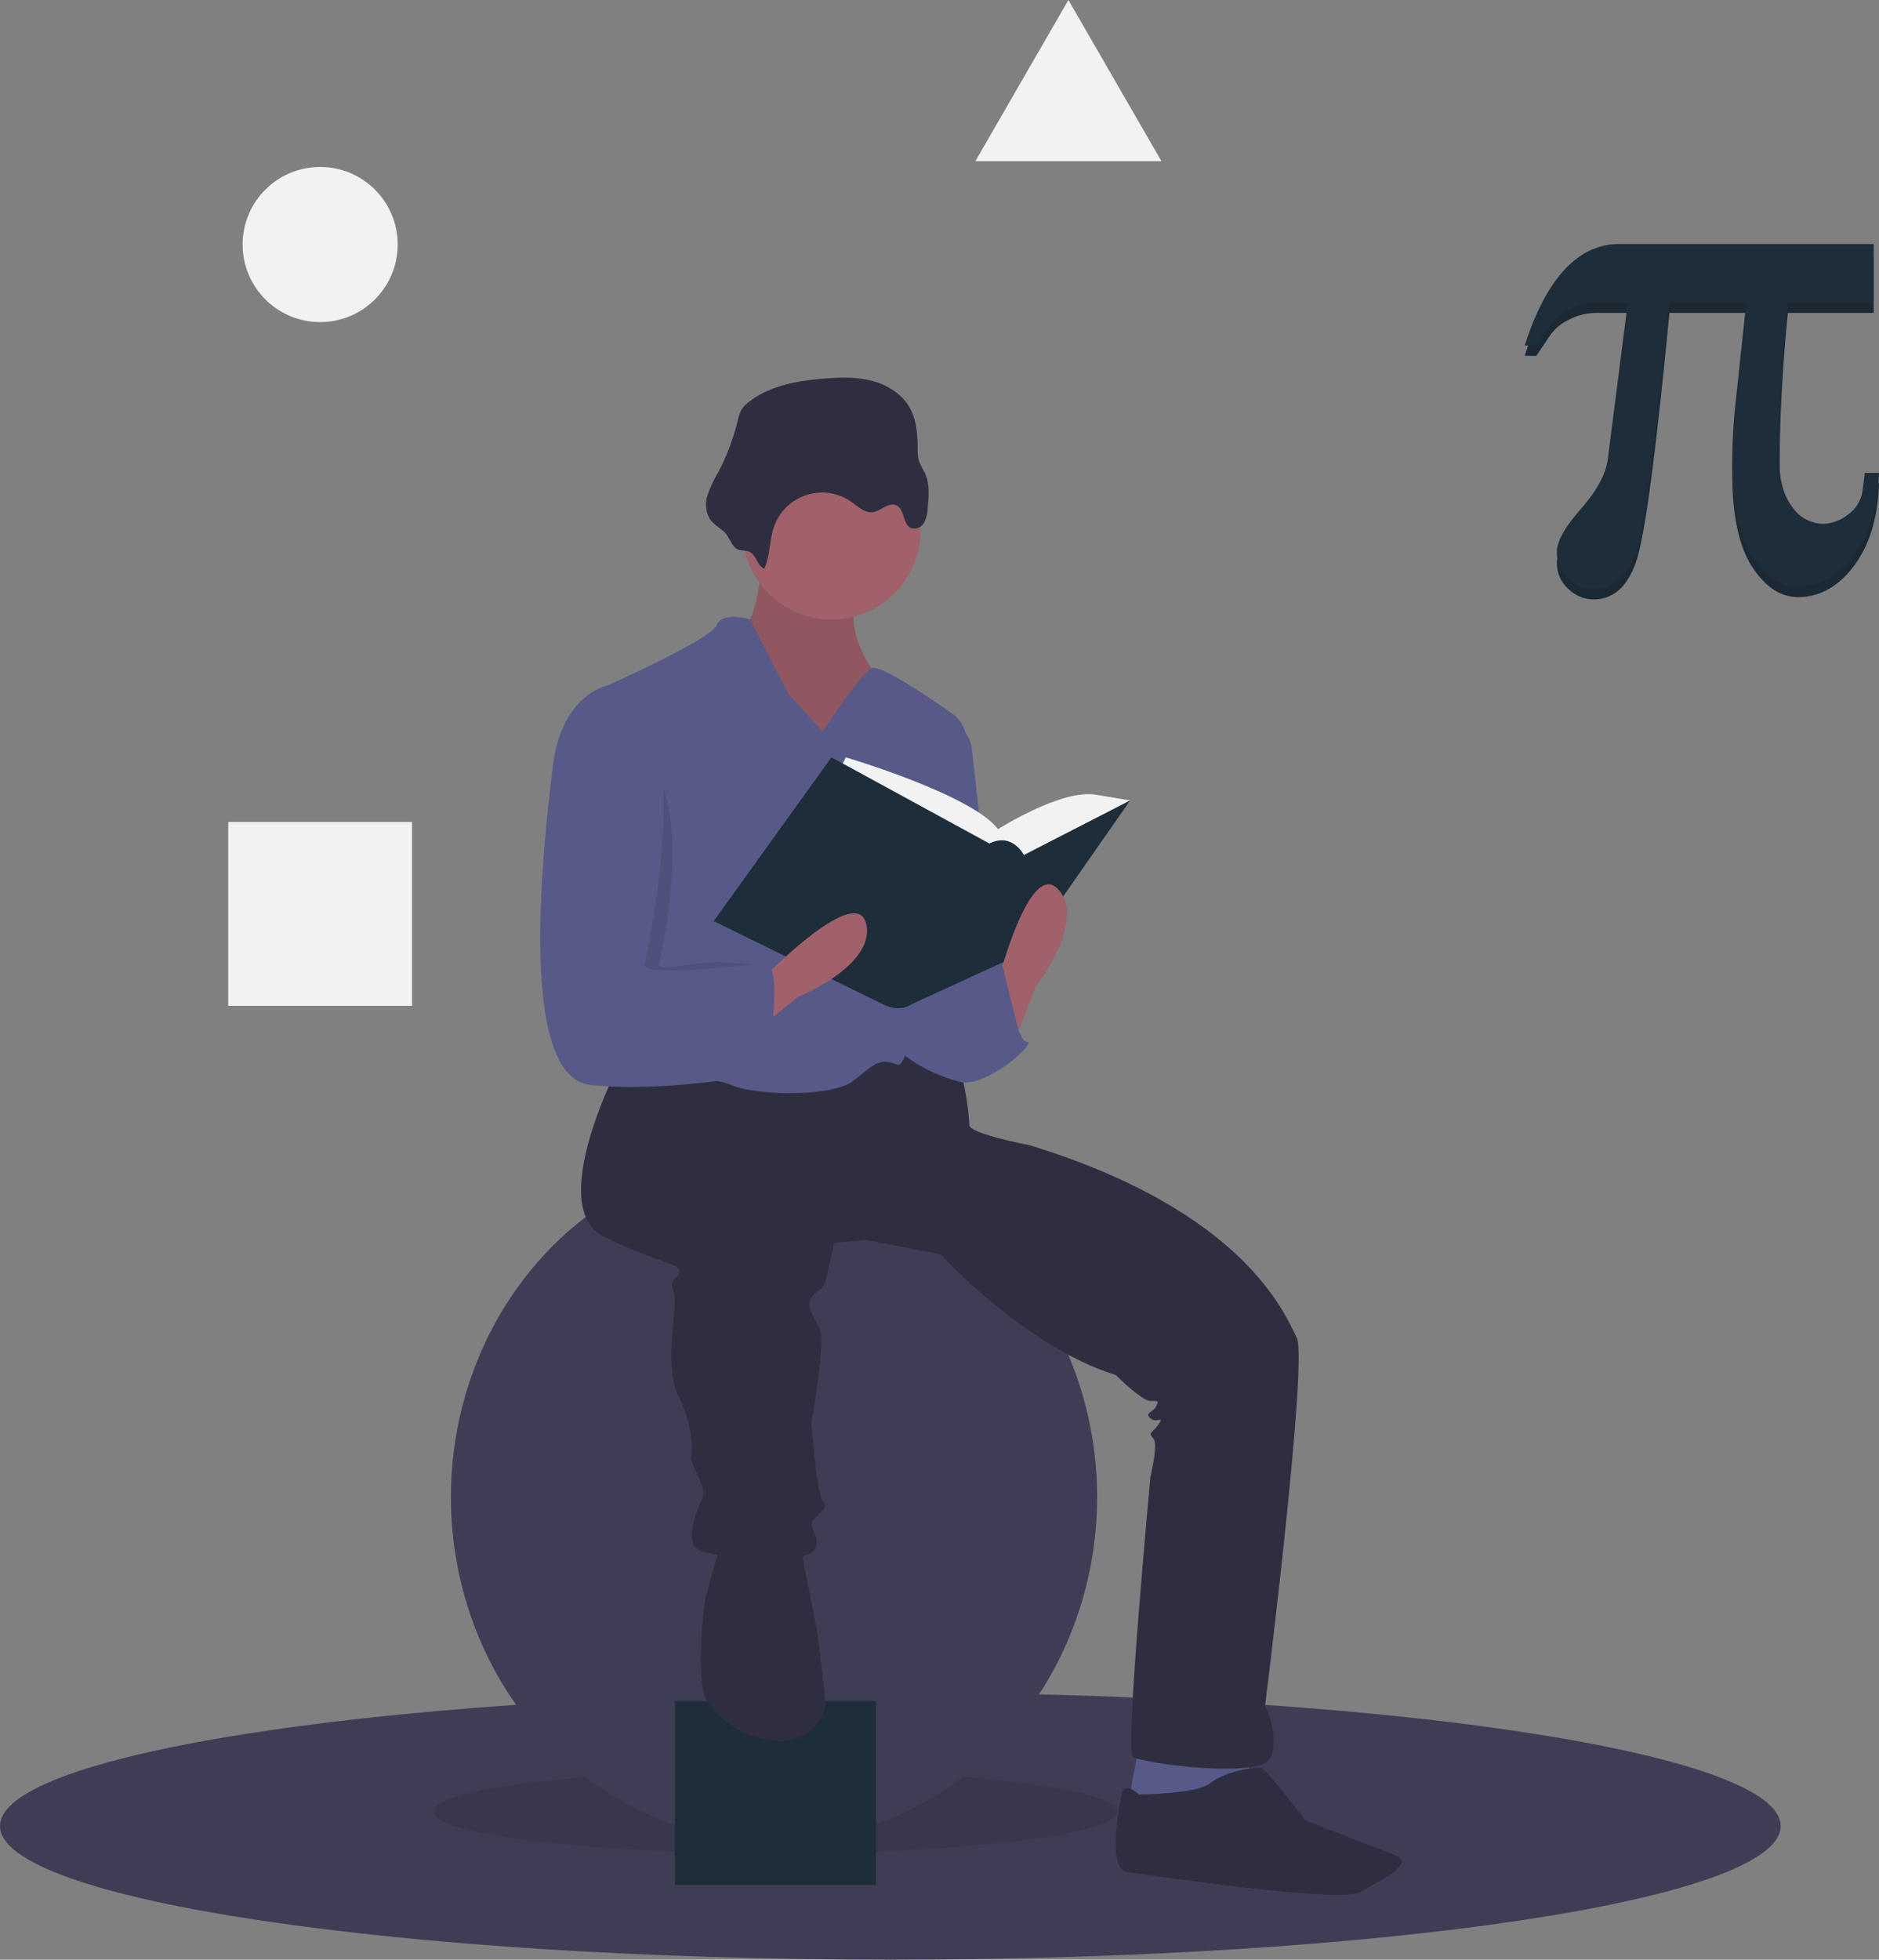 <svg xmlns="http://www.w3.org/2000/svg" width="535.367" height="558.179" viewBox="0 0 535.367 558.179">
  <rect x="0" y="0" width="535.367" height="558.179" fill="#808080" stroke="none"/>
  <g id="undraw_mathematics_-4-otb_1_" data-name="undraw_mathematics_-4-otb (1)" transform="translate(0)">
    <path id="Tracé_23" data-name="Tracé 23" d="M780.233,736.108c0,21.014-113.573,38.051-253.675,38.051s-253.676-17.037-253.676-38.051c0-14.877,56.93-27.765,139.9-34.017,34.213-2.586,72.87-4.034,113.778-4.034,16.816,0,33.248.246,49.139.712C692.281,702.206,780.233,717.615,780.233,736.108Z" transform="translate(-272.882 -215.98)" fill="#3f3d56"/>
    <ellipse id="Ellipse_1" data-name="Ellipse 1" cx="97.379" cy="11.865" rx="97.379" ry="11.865" transform="translate(123.565 504.171)" opacity="0.1"/>
    <ellipse id="Ellipse_2" data-name="Ellipse 2" cx="92.06" cy="98.197" rx="92.06" ry="98.197" transform="translate(128.474 328.235)" fill="#3f3d56"/>
    <rect id="Rectangle_11" data-name="Rectangle 11" width="57.282" height="52.372" transform="translate(192.303 484.532)" fill="#1d2d39"/>
    <path id="Tracé_24" data-name="Tracé 24" d="M395.773,607.614l-3.273,18,21.276,3.273,13.911-8.183-.818-13.093Z" transform="translate(-71.314 -110.398)" fill="#575a89"/>
    <path id="Tracé_25" data-name="Tracé 25" d="M536.934,303.452s-1.637,18.821-5.728,19.639,9,33.551,9,33.551h19.639l15.548-4.092-7.365-18s-9.82-13.093-2.455-23.731S536.934,303.452,536.934,303.452Z" transform="translate(-319.673 -144.197)" fill="#a0616a"/>
    <path id="Tracé_26" data-name="Tracé 26" d="M536.934,303.452s-1.637,18.821-5.728,19.639,9,33.551,9,33.551h19.639l15.548-4.092-7.365-18s-9.82-13.093-2.455-23.731S536.934,303.452,536.934,303.452Z" transform="translate(-319.673 -144.197)" opacity="0.1"/>
    <path id="Tracé_27" data-name="Tracé 27" d="M485.985,478.83s-21.276,40.915-4.092,49.1,21.276,7.365,21.276,9.82-3.273,1.637-1.637,5.728-3.273,20.458,1.637,30.278,3.273,17.184,3.273,17.184,0,.818,1.637,4.092,2.455,5.728,1.637,7.365-5.728,12.275-.818,14.73,30.278,4.092,32.732,0-2.455-6.546,0-9,4.092-3.273,2.455-4.91-3.273-22.094-3.273-22.094,4.091-23.731,2.455-27-4.091-6.547-2.455-9,3.273-1.637,4.091-4.91,2.455-10.638,2.455-10.638l9-.818,21.276,4.092s23.731,26.186,49.917,34.369c0,0,7.365,7.365,9.82,7.365s2.455,0,1.637,1.637-3.273,1.637-1.637,3.273,4.092-.818,2.455,1.637-3.273,2.455-1.636,4.092-.818,10.638-.818,11.456-7.365,77.74-4.91,79.376,36.824,6.547,39.279,0-1.637-14.73-1.637-14.73,12.275-98.2,9-104.743-14.73-36.006-76.1-54.827c0,0-17.185-3.273-17.185-5.728s-1.637-18-4.91-18.821-22.094-1.637-22.094-1.637l-23.731,7.365-32.732-5.728Z" transform="translate(-309.639 -175.554)" fill="#2f2e41"/>
    <path id="Tracé_28" data-name="Tracé 28" d="M522.2,647.012l-4.092,14.73s-3.273,23.731.818,29.459c3.214,4.5,8.952,10.008,19.594,10.975a13.151,13.151,0,0,0,13.73-9.1,4.094,4.094,0,0,0,.227-1.059c0-1.637-2.455-21.276-2.455-21.276l-4.092-20.458-.818-5.728Z" transform="translate(-317.212 -206.26)" fill="#2f2e41"/>
    <path id="Tracé_29" data-name="Tracé 29" d="M667.92,731.876s-4.091-4.092-4.91,0-4.092,21.276,1.637,22.094,60.555,9,66.283,5.728,16.366-8.183,9.82-10.638-25.368-9.82-25.368-9.82-10.638-13.911-12.275-14.73-10.638.818-14.729,4.091S667.92,731.876,667.92,731.876Z" transform="translate(-343.461 -220.749)" fill="#2f2e41"/>
    <circle id="Ellipse_3" data-name="Ellipse 3" cx="25.368" cy="25.368" r="25.368" transform="translate(211.533 125.704)" fill="#a0616a"/>
    <path id="Tracé_30" data-name="Tracé 30" d="M545.331,356.309l-9.82-10.638-10.885-21.276s-7.936-2.455-9.573,1.637-31.1,17.184-31.1,17.184,7.365,68.738,4.092,75.284-9,32.732-4.092,35.187,27.822,0,35.187,3.273,28.641,3.273,34.369-.818,7.365-7.365,13.093-4.91c4.877,2.09,16.277-69.361,19.559-90.653a9.692,9.692,0,0,0-4.016-9.418c-7.342-5.15-20.566-14.026-22.907-12.855C555.969,339.943,545.331,356.309,545.331,356.309Z" transform="translate(-310.886 -147.956)" fill="#575a89"/>
    <path id="Tracé_31" data-name="Tracé 31" d="M599.562,359.557h0a9.7,9.7,0,0,1,7.292,8.343l6.62,59.576s-16.366,35.187-24.549,11.456S599.562,359.557,599.562,359.557Z" transform="translate(-329.93 -154.478)" fill="#575a89"/>
    <path id="Tracé_32" data-name="Tracé 32" d="M597.462,448.467l18-4.91s3.273,22.913,6.546,22.913-11.456,13.093-18.821,11.456-18-7.365-18.821-11.456,7.365-21.276,7.365-21.276Z" transform="translate(-329.466 -169.74)" fill="#575a89"/>
    <path id="Tracé_33" data-name="Tracé 33" d="M535.3,294.84c1.725-3.8,1.425-8.24,2.851-12.165a14.506,14.506,0,0,1,22.056-6.858c1.834,1.308,3.674,3.146,5.913,2.9,2.411-.269,4.562-2.959,6.779-1.973,2.457,1.093,1.793,5.5,4.283,6.513a3.146,3.146,0,0,0,3.615-1.486,9.184,9.184,0,0,0,1.052-4.072c.343-3.49.654-7.184-.86-10.347a24.778,24.778,0,0,1-1.66-3.347,11.446,11.446,0,0,1-.316-3.3c-.014-4.1-.313-8.381-2.378-11.926-2.291-3.934-6.525-6.449-10.943-7.547s-9.046-.929-13.582-.545c-7.5.635-15.318,2-21.226,6.657a8.3,8.3,0,0,0-2.04,2.144,11.068,11.068,0,0,0-1.087,3.143,65.017,65.017,0,0,1-5.7,14.956,32.451,32.451,0,0,0-2.942,6.355,8.226,8.226,0,0,0,.727,6.76c1.068,1.577,2.775,2.418,4.116,3.707s1.95,3.735,3.422,4.7c1.285.845,2.824.248,4.135,1.144C533.2,291.4,533.317,293.919,535.3,294.84Z" transform="translate(-317.548 -132.826)" fill="#2f2e41"/>
    <path id="Tracé_34" data-name="Tracé 34" d="M564.382,377.467l2.455-4.91s36.006,10.638,43.37,20.458c0,0,18-11.456,27.823-9.82l9.82,1.637-30.278,27-38.46-3.273Z" transform="translate(-325.845 -156.84)" fill="#f2f2f2"/>
    <path id="Tracé_35" data-name="Tracé 35" d="M554.933,372.557,521.382,419.2l48.28,23.731s4.514,2.455,7.985,0l32.112-14.73,30.277-43.37-30.277,15.548s-3.273-6.546-9.82-3.273Z" transform="translate(-318.032 -156.84)" fill="#1d2d39"/>
    <path id="Tracé_36" data-name="Tracé 36" d="M624.473,463.237l6.547-17.184s14.729-18.821,6.547-27.822-17.185,26.186-17.185,26.186Z" transform="translate(-336.02 -164.87)" fill="#a0616a"/>
    <path id="Tracé_37" data-name="Tracé 37" d="M533.079,462.327l14.284-11.581s22.184-8.891,19.622-20.783-28,14.03-28,14.03Z" transform="translate(-320.157 -166.703)" fill="#a0616a"/>
    <path id="Tracé_38" data-name="Tracé 38" d="M485.539,367.86h-.818s-12.684-15.139-15.139,5.319-10.638,88.377,10.638,90.832,36.415-10.229,36.415-10.229,15.548-23.731,9.82-23.731c-2.771,0-10.309-1.245-17.185-.818-7.334.455-13.924,2.521-13.5.409C496.586,425.551,508.451,373.588,485.539,367.86Z" transform="translate(-307.965 -155.007)" opacity="0.1"/>
    <path id="Tracé_39" data-name="Tracé 39" d="M483.4,349.194l-3.273-1.637s-13.093,2.455-15.548,22.913S453.944,458.847,475.22,461.3s49.917-3.273,49.917-3.273,5.728-31.1,0-31.1-35.187,4.092-34.369,0S506.315,354.922,483.4,349.194Z" transform="translate(-307.057 -152.297)" fill="#575a89"/>
    <path id="Tracé_40" data-name="Tracé 40" d="M338,350.043l9.023-13.83,5.706,22.832L338,365.591Z" transform="translate(-61.412 -61.087)" fill="#575a89"/>
    <circle id="Ellipse_4" data-name="Ellipse 4" cx="22.094" cy="22.094" r="22.094" transform="translate(69.125 47.555)" fill="#f2f2f2"/>
    <rect id="Rectangle_12" data-name="Rectangle 12" width="52.372" height="52.372" transform="translate(65.034 234.129)" fill="#f2f2f2"/>
    <path id="Tracé_41" data-name="Tracé 41" d="M366.114,0l13.256,22.959,13.255,22.959H339.6l13.255-22.959Z" transform="translate(-61.703)" fill="#f2f2f2"/>
    <path id="Tracé_42" data-name="Tracé 42" d="M904.7,262.693q-.475,14.693-7.156,23.554t-15.876,8.862q-7.489,0-13.128-8.673t-5.64-26.682q0-3.981.19-7.583t.474-6.824l3.318-31.184h-21.9q-5.686,59.146-9.336,70.378t-12.369,11.232a10.459,10.459,0,0,1-7.014-2.938,9.872,9.872,0,0,1-3.317-7.772q0-4.358,6.872-12.18t7.63-14.265l5.687-44.454h-9.193a16.293,16.293,0,0,0-7.441,1.848,14.038,14.038,0,0,0-5.355,4.313l-4.076,6.066h-3.318q4.643-14.406,11.422-21.658t15.592-7.251h72.416v16.682H878.734q-1.137,11.374-1.753,22.748t-.616,22.843q0,7.773,3.6,12.606a10.845,10.845,0,0,0,9,4.834,11.857,11.857,0,0,0,6.966-2.7,9.8,9.8,0,0,0,4.123-7.061q.284-2.084.427-3.27t.142-1.469Z" transform="translate(-369.338 -125.03)" fill="#1d2d39"/>
    <path id="Tracé_43" data-name="Tracé 43" d="M904.7,262.693q-.475,14.693-7.156,23.554t-15.876,8.862q-7.489,0-13.128-8.673t-5.64-26.682q0-3.981.19-7.583t.474-6.824l3.318-31.184h-21.9q-5.686,59.146-9.336,70.378t-12.369,11.232a10.459,10.459,0,0,1-7.014-2.938,9.872,9.872,0,0,1-3.317-7.772q0-4.358,6.872-12.18t7.63-14.265l5.687-44.454h-9.193a16.293,16.293,0,0,0-7.441,1.848,14.038,14.038,0,0,0-5.355,4.313l-4.076,6.066h-3.318q4.643-14.406,11.422-21.658t15.592-7.251h72.416v16.682H878.734q-1.137,11.374-1.753,22.748t-.616,22.843q0,7.773,3.6,12.606a10.845,10.845,0,0,0,9,4.834,11.857,11.857,0,0,0,6.966-2.7,9.8,9.8,0,0,0,4.123-7.061q.284-2.084.427-3.27t.142-1.469Z" transform="translate(-369.338 -125.03)" opacity="0.1"/>
    <path id="Tracé_44" data-name="Tracé 44" d="M904.7,259.074q-.475,14.693-7.156,23.554t-15.876,8.863q-7.489,0-13.128-8.673t-5.64-26.682q0-3.981.19-7.583t.474-6.824l3.318-31.184h-21.9q-5.686,59.146-9.336,70.378t-12.369,11.232a10.459,10.459,0,0,1-7.014-2.938,9.872,9.872,0,0,1-3.317-7.772q0-4.358,6.872-12.18T827.455,255l5.687-44.454h-9.193a16.293,16.293,0,0,0-7.441,1.848,14.039,14.039,0,0,0-5.355,4.313l-4.076,6.066h-3.318q4.643-14.406,11.422-21.658t15.592-7.251h72.416v16.682H878.734q-1.137,11.374-1.753,22.748t-.616,22.843q0,7.773,3.6,12.606a10.845,10.845,0,0,0,9,4.834,11.857,11.857,0,0,0,6.966-2.7,9.8,9.8,0,0,0,4.123-7.061q.284-2.084.427-3.27t.142-1.469Z" transform="translate(-369.338 -124.372)" fill="#1d2d39"/>
  </g>
</svg>
